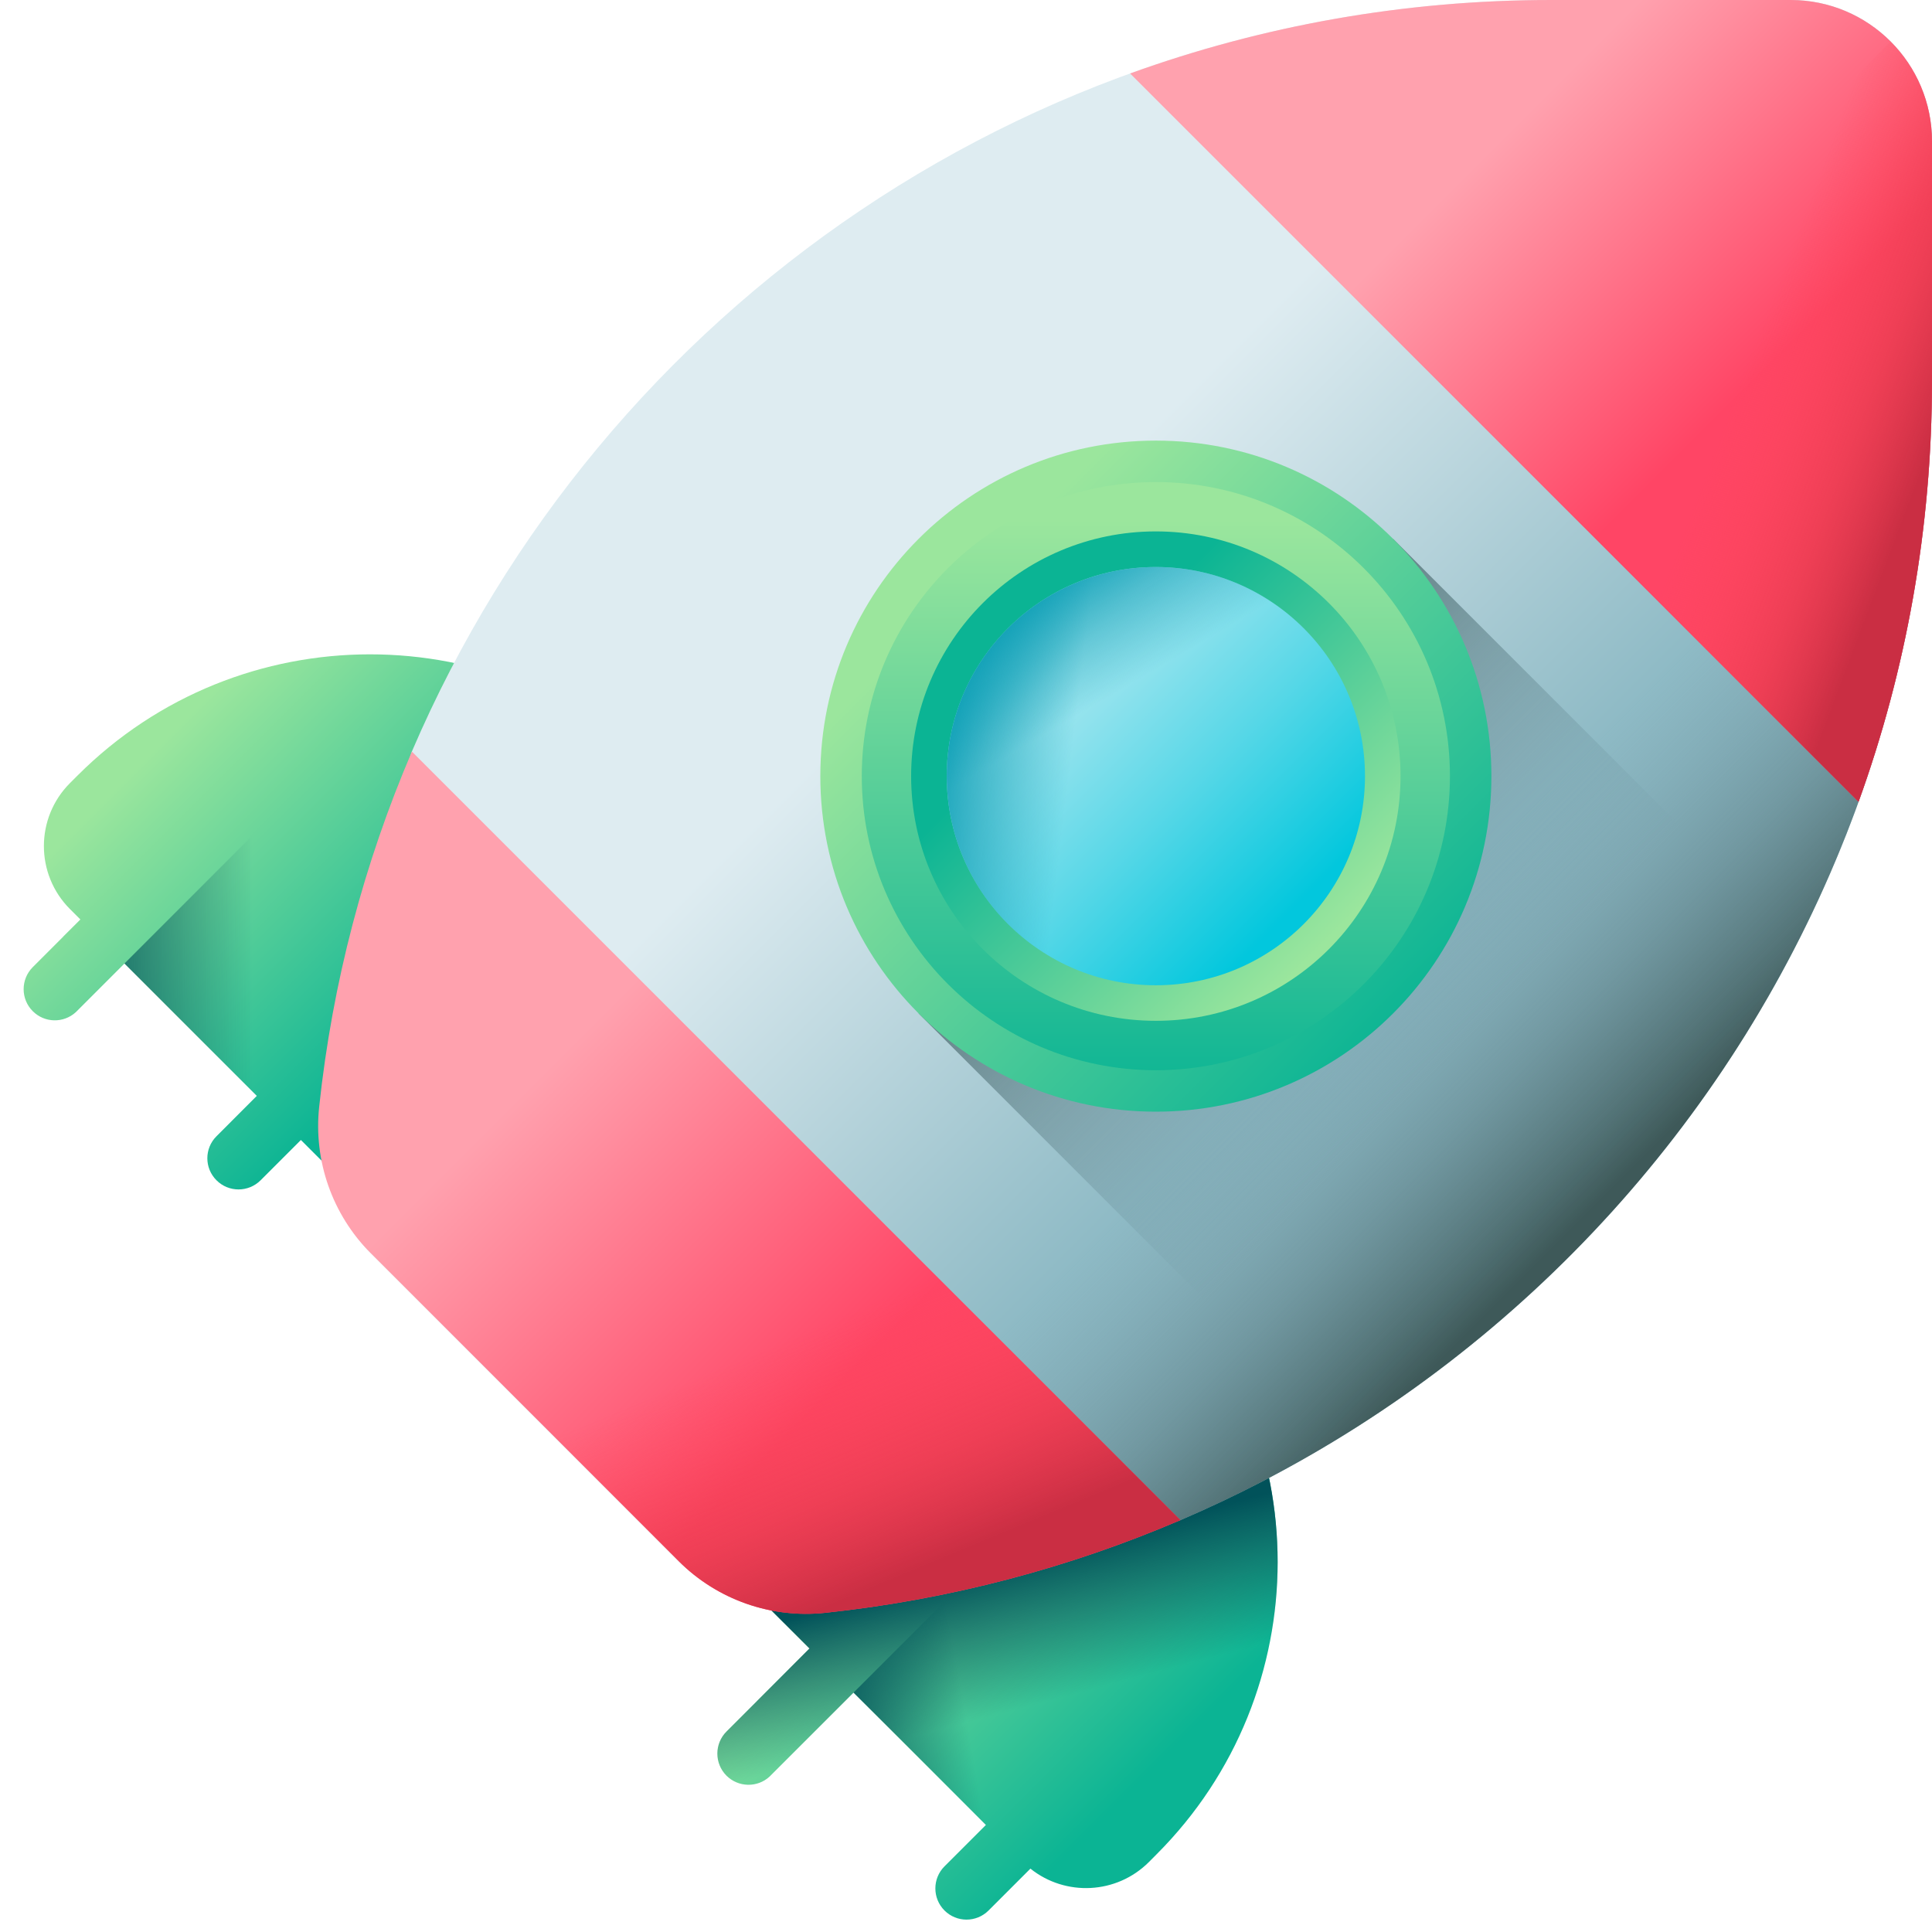 <svg width="35" height="35" viewBox="0 0 35 35" fill="none" xmlns="http://www.w3.org/2000/svg">
<path d="M20.952 23.001L19.672 21.721L13.096 28.297L14.664 29.864L13.713 30.816L13.713 30.817L13.161 31.369C12.941 31.589 12.941 31.947 13.161 32.168C13.376 32.382 13.72 32.388 13.941 32.185L15.463 30.663L17.86 33.061L17.11 33.811C16.89 34.032 16.89 34.389 17.11 34.61C17.331 34.831 17.688 34.831 17.909 34.61L18.667 33.852C19.3 34.359 20.226 34.319 20.813 33.733L20.952 33.593C23.877 30.668 23.877 25.926 20.952 23.001Z" fill="url(#paint0_linear_40_182)"/>
<path d="M20.952 23.001L19.672 21.721L13.096 28.297L14.664 29.864L13.713 30.816L13.713 30.817L13.161 31.369C12.941 31.589 12.941 31.947 13.161 32.168C13.376 32.382 13.72 32.388 13.941 32.185L15.463 30.663L17.86 33.061L17.11 33.811C16.89 34.032 16.89 34.389 17.11 34.61C17.331 34.831 17.688 34.831 17.909 34.61L18.667 33.852C19.3 34.359 20.226 34.319 20.813 33.733L20.952 33.593C23.877 30.668 23.877 25.926 20.952 23.001Z" fill="url(#paint1_linear_40_182)"/>
<path d="M18.667 33.852C19.3 34.359 20.226 34.319 20.813 33.733L20.952 33.593C23.505 31.04 23.829 27.104 21.927 24.199L15.463 30.663L18.667 33.852Z" fill="url(#paint2_linear_40_182)"/>
<path d="M13.279 15.327L11.999 14.047C9.074 11.123 4.332 11.123 1.407 14.047L1.267 14.187C0.638 14.817 0.638 15.838 1.267 16.468L1.456 16.657L1.145 16.967L1.146 16.968L0.594 17.52C0.373 17.741 0.373 18.099 0.594 18.319C0.809 18.534 1.152 18.539 1.374 18.336L2.255 17.455L4.652 19.853L3.922 20.584C3.701 20.804 3.701 21.162 3.922 21.382C4.142 21.603 4.5 21.603 4.721 21.382L5.451 20.652L6.703 21.904L13.279 15.327Z" fill="url(#paint3_linear_40_182)"/>
<path d="M6.703 21.904L13.279 15.327L11.999 14.047C10.811 12.859 9.323 12.154 7.779 11.931L2.255 17.455L6.703 21.904Z" fill="url(#paint4_linear_40_182)"/>
<path d="M12.299 28.285C12.995 28.981 13.969 29.247 14.948 29.143C17.211 28.903 21.384 27.539 21.384 27.539C29.391 24.108 35 16.157 35 6.895V2.562C35 1.147 33.853 -0 32.438 -0H28.105C18.843 -0 10.891 5.609 7.461 13.615C7.461 13.615 6.097 17.789 5.857 20.052C5.753 21.03 6.018 22.005 6.714 22.701L12.299 28.285Z" fill="url(#paint5_linear_40_182)"/>
<path d="M35 6.895V2.562C35 1.854 34.713 1.214 34.25 0.75L9.507 25.493L12.299 28.285C12.995 28.981 13.969 29.322 14.948 29.218C26.219 28.02 35 18.484 35 6.895Z" fill="url(#paint6_linear_40_182)"/>
<path d="M32.559 17.083L25.238 9.762L16.641 18.359L24.305 26.023C27.812 23.863 30.679 20.768 32.559 17.083Z" fill="url(#paint7_linear_40_182)"/>
<path d="M7.462 13.616C6.6 15.627 6.023 17.789 5.782 20.052C5.678 21.03 6.019 22.005 6.715 22.701L12.299 28.285C12.995 28.981 13.969 29.322 14.948 29.218C17.211 28.977 19.373 28.4 21.384 27.538L7.462 13.616Z" fill="url(#paint8_linear_40_182)"/>
<path d="M32.438 -0H28.105C25.425 -0 22.856 0.47 20.473 1.331L33.669 14.526C34.53 12.144 35 9.575 35 6.895V2.562C35 1.147 33.853 -0 32.438 -0Z" fill="url(#paint9_linear_40_182)"/>
<path d="M20.939 20.139C24.297 20.139 27.018 17.418 27.018 14.06C27.018 10.703 24.297 7.982 20.939 7.982C17.582 7.982 14.861 10.703 14.861 14.06C14.861 17.418 17.582 20.139 20.939 20.139Z" fill="url(#paint10_linear_40_182)"/>
<path d="M20.939 19.388C23.881 19.388 26.267 17.003 26.267 14.06C26.267 11.118 23.881 8.733 20.939 8.733C17.997 8.733 15.612 11.118 15.612 14.06C15.612 17.003 17.997 19.388 20.939 19.388Z" fill="url(#paint11_linear_40_182)"/>
<path d="M20.939 18.493C23.388 18.493 25.372 16.509 25.372 14.06C25.372 11.612 23.388 9.627 20.939 9.627C18.491 9.627 16.506 11.612 16.506 14.06C16.506 16.509 18.491 18.493 20.939 18.493Z" fill="url(#paint12_linear_40_182)"/>
<path d="M20.939 17.849C23.032 17.849 24.728 16.153 24.728 14.06C24.728 11.968 23.032 10.272 20.939 10.272C18.847 10.272 17.151 11.968 17.151 14.06C17.151 16.153 18.847 17.849 20.939 17.849Z" fill="url(#paint13_linear_40_182)"/>
<path d="M20.939 17.849C23.032 17.849 24.728 16.153 24.728 14.06C24.728 11.968 23.032 10.272 20.939 10.272C18.847 10.272 17.151 11.968 17.151 14.06C17.151 16.153 18.847 17.849 20.939 17.849Z" fill="url(#paint14_linear_40_182)"/>
<path d="M20.939 17.849C23.032 17.849 24.728 16.153 24.728 14.06C24.728 11.968 23.032 10.272 20.939 10.272C18.847 10.272 17.151 11.968 17.151 14.06C17.151 16.153 18.847 17.849 20.939 17.849Z" fill="url(#paint15_linear_40_182)"/>
<path d="M21.384 27.538C19.373 28.4 17.211 28.977 14.948 29.218C13.97 29.322 12.995 28.981 12.299 28.285L9.507 25.494L14.423 20.577L21.384 27.538Z" fill="url(#paint16_linear_40_182)"/>
<path d="M35 2.562V6.895C35 9.574 34.53 12.144 33.669 14.526L27.071 7.929L34.25 0.75C34.713 1.214 35 1.855 35 2.562Z" fill="url(#paint17_linear_40_182)"/>
<defs>
<linearGradient id="paint0_linear_40_182" x1="15.813" y1="26.34" x2="21.197" y2="31.724" gradientUnits="userSpaceOnUse">
<stop stop-color="#9BE69D"/>
<stop offset="1" stop-color="#0BB494"/>
</linearGradient>
<linearGradient id="paint1_linear_40_182" x1="18.433" y1="30.966" x2="17.763" y2="28.408" gradientUnits="userSpaceOnUse">
<stop stop-color="#01525A" stop-opacity="0"/>
<stop offset="1" stop-color="#01525A"/>
</linearGradient>
<linearGradient id="paint2_linear_40_182" x1="17.282" y1="29.817" x2="14.675" y2="30.264" gradientUnits="userSpaceOnUse">
<stop stop-color="#01525A" stop-opacity="0"/>
<stop offset="1" stop-color="#01525A"/>
</linearGradient>
<linearGradient id="paint3_linear_40_182" x1="3.243" y1="13.129" x2="8.248" y2="18.135" gradientUnits="userSpaceOnUse">
<stop stop-color="#9BE69D"/>
<stop offset="1" stop-color="#0BB494"/>
</linearGradient>
<linearGradient id="paint4_linear_40_182" x1="4.575" y1="16.917" x2="1.122" y2="16.917" gradientUnits="userSpaceOnUse">
<stop stop-color="#01525A" stop-opacity="0"/>
<stop offset="1" stop-color="#01525A"/>
</linearGradient>
<linearGradient id="paint5_linear_40_182" x1="18.674" y1="9.918" x2="25.589" y2="16.832" gradientUnits="userSpaceOnUse">
<stop stop-color="#DEECF1"/>
<stop offset="1" stop-color="#8EBAC5"/>
</linearGradient>
<linearGradient id="paint6_linear_40_182" x1="25.567" y1="16.81" x2="29.745" y2="20.988" gradientUnits="userSpaceOnUse">
<stop stop-color="#678D98" stop-opacity="0"/>
<stop offset="0.227" stop-color="#638892" stop-opacity="0.227"/>
<stop offset="0.522" stop-color="#597B82" stop-opacity="0.522"/>
<stop offset="0.853" stop-color="#476567" stop-opacity="0.853"/>
<stop offset="1" stop-color="#3E5959"/>
</linearGradient>
<linearGradient id="paint7_linear_40_182" x1="26.155" y1="19.276" x2="19.573" y2="12.694" gradientUnits="userSpaceOnUse">
<stop stop-color="#678D98" stop-opacity="0"/>
<stop offset="0.227" stop-color="#638892" stop-opacity="0.227"/>
<stop offset="0.522" stop-color="#597B82" stop-opacity="0.522"/>
<stop offset="0.853" stop-color="#476567" stop-opacity="0.853"/>
<stop offset="1" stop-color="#3E5959"/>
</linearGradient>
<linearGradient id="paint8_linear_40_182" x1="9.096" y1="20.166" x2="14.605" y2="25.675" gradientUnits="userSpaceOnUse">
<stop stop-color="#FFA1AE"/>
<stop offset="1" stop-color="#FF4565"/>
</linearGradient>
<linearGradient id="paint9_linear_40_182" x1="28.015" y1="1.694" x2="32.501" y2="6.181" gradientUnits="userSpaceOnUse">
<stop stop-color="#FFA1AE"/>
<stop offset="1" stop-color="#FF4565"/>
</linearGradient>
<linearGradient id="paint10_linear_40_182" x1="17.487" y1="10.608" x2="25.456" y2="18.577" gradientUnits="userSpaceOnUse">
<stop stop-color="#9BE69D"/>
<stop offset="1" stop-color="#0BB494"/>
</linearGradient>
<linearGradient id="paint11_linear_40_182" x1="20.939" y1="9.425" x2="20.939" y2="19.892" gradientUnits="userSpaceOnUse">
<stop stop-color="#9BE69D"/>
<stop offset="1" stop-color="#0BB494"/>
</linearGradient>
<linearGradient id="paint12_linear_40_182" x1="23.994" y1="17.115" x2="19.348" y2="12.469" gradientUnits="userSpaceOnUse">
<stop stop-color="#9BE69D"/>
<stop offset="1" stop-color="#0BB494"/>
</linearGradient>
<linearGradient id="paint13_linear_40_182" x1="19.077" y1="12.198" x2="23.389" y2="16.509" gradientUnits="userSpaceOnUse">
<stop stop-color="#A6E7F0"/>
<stop offset="0.171" stop-color="#90E2ED"/>
<stop offset="0.529" stop-color="#56D7E7"/>
<stop offset="1" stop-color="#02C7DD"/>
</linearGradient>
<linearGradient id="paint14_linear_40_182" x1="19.386" y1="13.871" x2="16.629" y2="13.536" gradientUnits="userSpaceOnUse">
<stop stop-color="#0199B1" stop-opacity="0"/>
<stop offset="1" stop-color="#0199B1"/>
</linearGradient>
<linearGradient id="paint15_linear_40_182" x1="20.094" y1="12.621" x2="18.716" y2="10.274" gradientUnits="userSpaceOnUse">
<stop stop-color="#0199B1" stop-opacity="0"/>
<stop offset="1" stop-color="#0199B1"/>
</linearGradient>
<linearGradient id="paint16_linear_40_182" x1="14.463" y1="24.152" x2="16.301" y2="28.573" gradientUnits="userSpaceOnUse">
<stop stop-color="#FD4755" stop-opacity="0"/>
<stop offset="0.259" stop-color="#F74453" stop-opacity="0.259"/>
<stop offset="0.621" stop-color="#E53B4C" stop-opacity="0.621"/>
<stop offset="1" stop-color="#CA2E43"/>
</linearGradient>
<linearGradient id="paint17_linear_40_182" x1="31.581" y1="6.742" x2="35.008" y2="8.033" gradientUnits="userSpaceOnUse">
<stop stop-color="#FD4755" stop-opacity="0"/>
<stop offset="0.259" stop-color="#F74453" stop-opacity="0.259"/>
<stop offset="0.621" stop-color="#E53B4C" stop-opacity="0.621"/>
<stop offset="1" stop-color="#CA2E43"/>
</linearGradient>
</defs>
</svg>

